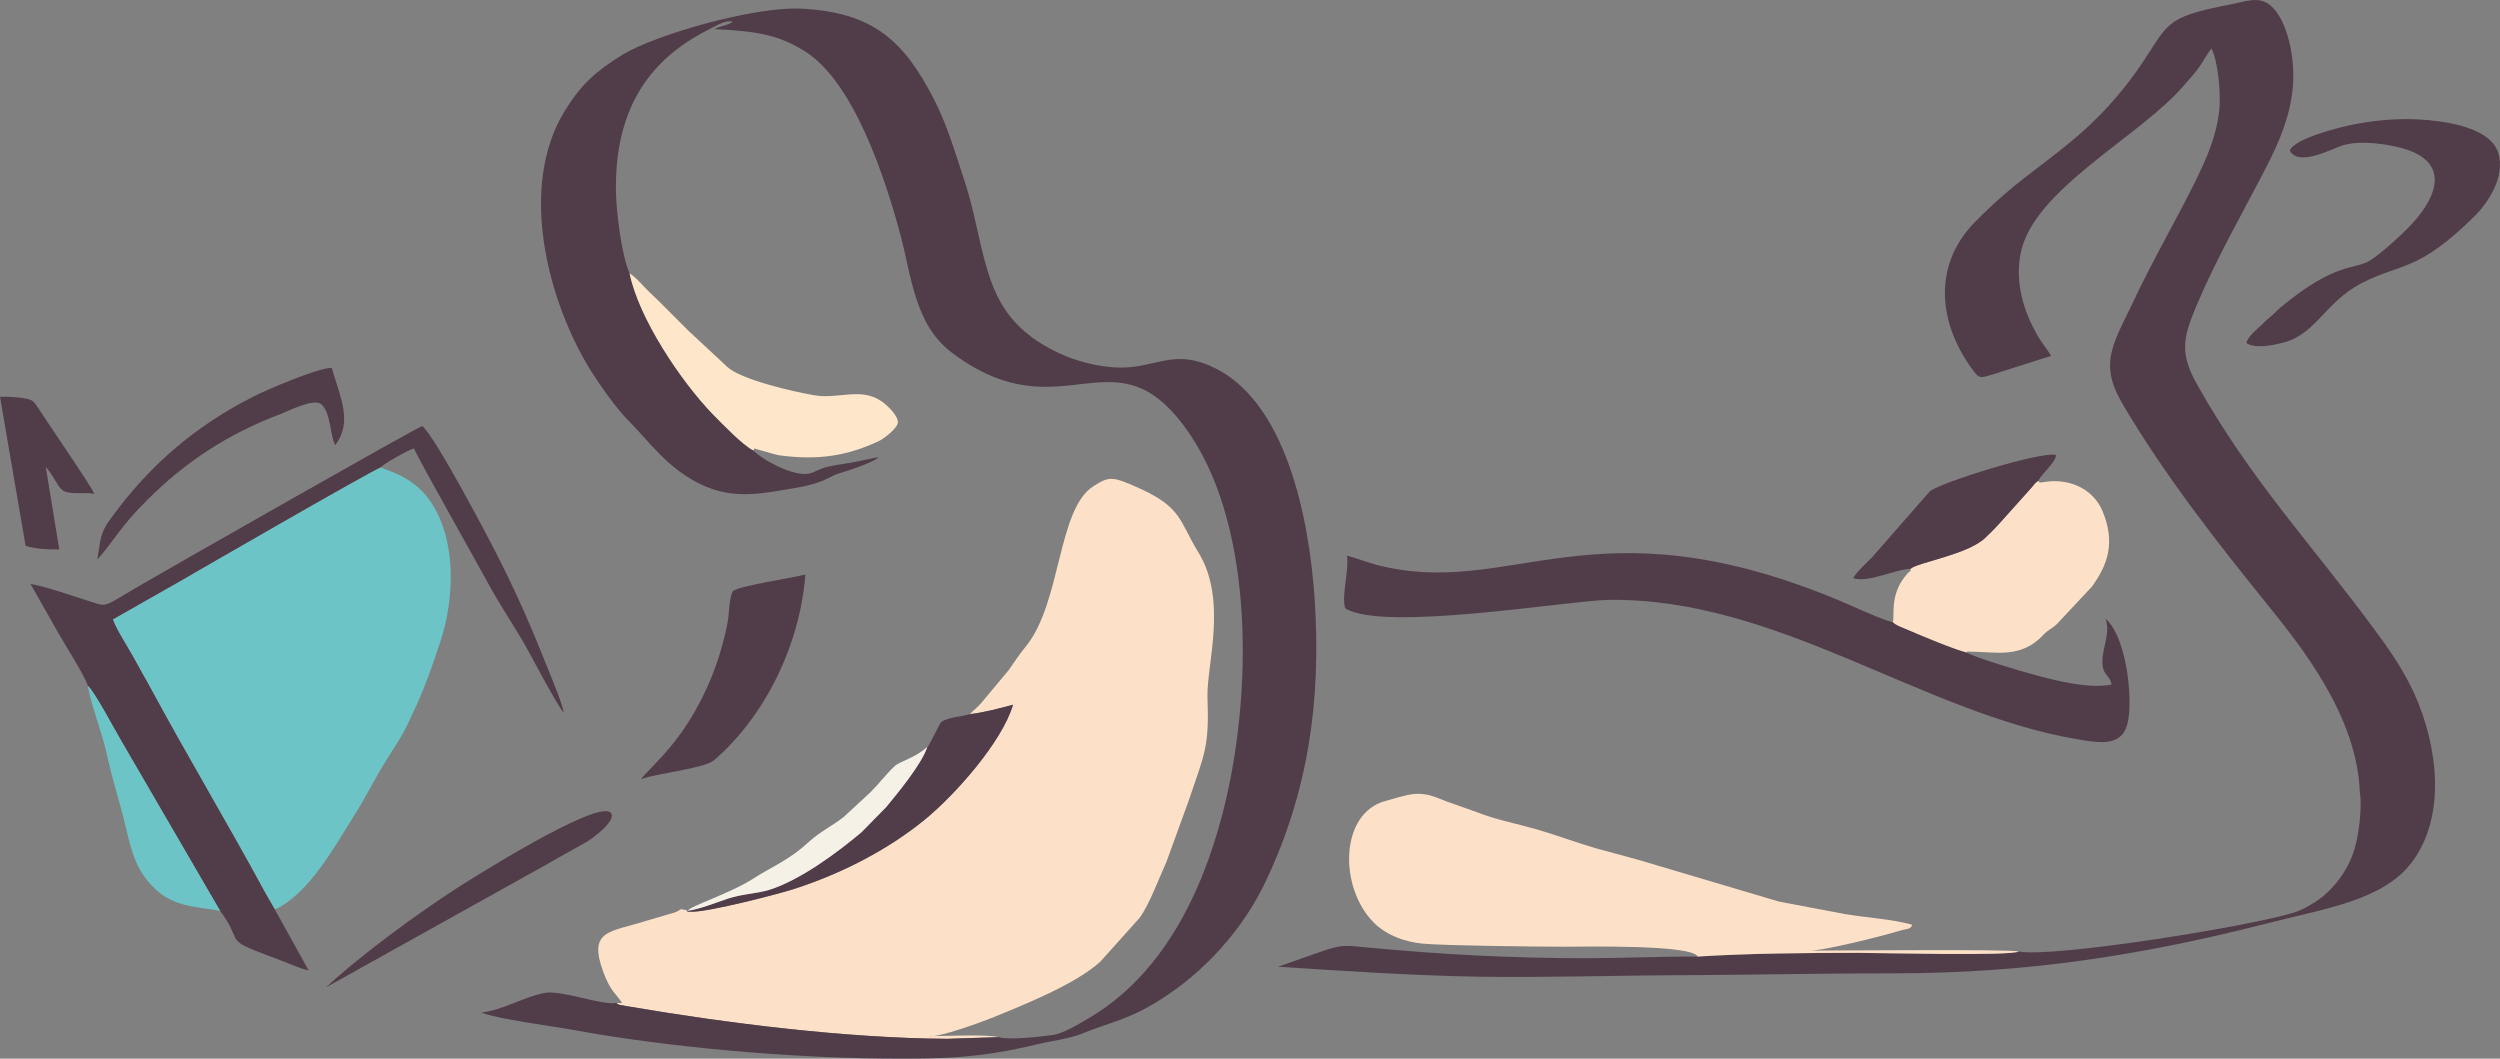 <?xml version="1.0" encoding="utf-8"?>
<!-- Generator: Adobe Illustrator 26.1.0, SVG Export Plug-In . SVG Version: 6.00 Build 0)  -->
<svg version="1.1" id="Слой_1" xmlns="http://www.w3.org/2000/svg" xmlns:xlink="http://www.w3.org/1999/xlink" x="0px" y="0px"
	 viewBox="0 0 420.75 178.17" style="enable-background:new 0 0 420.75 178.17;" xml:space="preserve">
<rect x="0" y="0" width="420.75" height="178.17" fill="#808080" stroke="none"/>
<style type="text/css">
	.st0{fill-rule:evenodd;clip-rule:evenodd;fill:#FCE1C8;}
	.st1{fill-rule:evenodd;clip-rule:evenodd;fill:#513D49;}
	.st2{fill-rule:evenodd;clip-rule:evenodd;fill:#6CC4C7;}
	.st3{fill-rule:evenodd;clip-rule:evenodd;fill:#FEE6CA;}
	.st4{fill-rule:evenodd;clip-rule:evenodd;fill:#F6F1E7;}
</style>
<g>
	<path class="st0" d="M163.25,120.19c2.55-0.31,4.9-0.96,7.26-1.59c-1.87,6.32-9.78,15.17-14.74,19.25
		c-6.29,5.16-14.06,9.16-22.11,11.76c-2.52,0.82-14.49,3.91-17.23,3.83c-1.05-0.03-0.45,0.09-0.91-0.26
		c-1.47-0.31-0.65-0.11-1.9,0.37l-5.02,1.47c-5.98,1.9-9.67,1.45-7.06,8.59c1.22,3.32,2.27,3.74,3.15,5.19h-1.02
		c0.06,0.03,0.14,0,0.17,0.09c0.03,0.09,0.14,0.09,0.2,0.11c1.64,0.62-1.3-0.37,0.4,0.14c0.23,0.06,0.77,0.14,1.02,0.2
		c16.95,2.89,36.85,5.39,53.94,5.5l8.7-0.28c-2.01-0.54-9.18-0.17-11.76-0.17c1.47,0.31,8.96-2.41,10.54-3.06
		c5.58-2.27,14.23-5.73,18.34-9.52l6.58-7.34c1.67-2.27,3.29-6.77,4.51-9.41l3.71-10.2c2.81-8.31,3.49-9.07,3.2-17.57
		c-0.17-5.3,3.43-16.27-1.53-24.32c-3.2-5.19-2.72-7.57-10.03-10.83c-4.42-1.98-4.96-2.04-7.68-0.28
		c-6.01,3.88-5.36,19.53-11.28,26.87c-1.11,1.36-1.84,2.47-2.92,4.03l-4.71,5.64c-0.34,0.34-0.48,0.51-0.82,0.82
		c-0.23,0.2-0.34,0.31-0.54,0.48L163.25,120.19z"/>
	<path class="st1" d="M126.79,75.8c-1.73-0.82-5.33-4.56-6.77-6.04c-5.39-5.56-12.53-16.21-14.06-23.78
		c-1.33-2.89-2.24-10.23-2.3-13.92c-0.14-12.67,4.71-21.66,15.65-27.1c0.91-0.45,2.83-1.73,4-1.28c-1.13,0.74-2.15,0.68-3.06,1.22
		c6.52,0.34,10.57,0.77,15.28,3.77c8.22,5.24,13.46,21.32,16.04,30.95c1.84,6.94,2.41,15.05,8.62,19.73
		c19.05,14.34,27.58-5.16,40.34,14.14c10.4,15.79,10.43,43.29,5.22,63.47c-3.66,14.09-10.46,27.24-22.34,34.3
		c-1.56,0.91-4.39,2.72-6.35,2.95c-2.04,0.26-7.23,0.88-8.96,0.34l-8.7,0.28c-17.09-0.11-36.99-2.61-53.94-5.5
		c-0.26-0.06-0.79-0.14-1.02-0.2c-1.7-0.51,1.25,0.48-0.4-0.14c-0.06-0.03-0.17-0.03-0.2-0.11c-0.03-0.09-0.11-0.06-0.17-0.09
		c-2.41,0.45-9.24-2.24-12.05-1.67c-3.46,0.65-7,2.89-10.6,3.29c2.75,1.13,12.13,2.3,15.76,2.98c15.76,2.89,35.91,4.62,51.82,4.76
		c10.06,0.09,16.36-0.06,25.88-2.38c2.49-0.6,5.36-0.91,7.57-1.79c5.1-2.07,7.82-2.3,13.24-5.73c7.43-4.68,13.89-11.79,17.74-19.93
		c7.14-15.08,9.38-30.36,8.22-47.65c-0.91-13.18-4.73-33.48-17.49-39.06c-6.63-2.95-9.64,0.6-16.04,0.23
		c-5.53-0.34-10.4-2.44-13.97-5.02c-3.51-2.58-5.92-5.84-7.57-11.37c-1.5-4.99-2.21-10.12-3.88-15.11
		c-1.56-4.73-2.95-9.47-5.1-13.61c-5.02-9.81-10.26-14.74-22.51-15.28c-7.91-0.34-24.49,4.42-29.99,7.8
		c-4.37,2.69-6.94,5.02-9.61,9.35c-8.11,13.1-2.61,32.68,4.39,43.85c1.42,2.27,4.31,6.38,6.18,8.22c3.77,3.8,6.66,8.16,12.39,10.89
		c5.5,2.61,10.29,1.5,16.24,0.48c4.51-0.79,5.22-1.84,6.97-2.38c1.5-0.45,4.71-1.5,6.07-2.32c0.06-0.03,0.11-0.09,0.17-0.11
		l0.28-0.2c0.03-0.09,0.09-0.09,0.14-0.11c-2.04,0.37-3.74,0.85-6.04,1.16c-1.02,0.17-2.13,0.34-3.06,0.6
		c-0.96,0.28-1.64,0.74-2.38,0.96C133.71,80.5,127.84,77.07,126.79,75.8L126.79,75.8z"/>
	<path class="st1" d="M397.16,133.4c0.4,2.3-0.11,6.75-0.85,9.33c-1.08,3.8-3.71,7.2-6.75,9.13c-1.02,0.62-2.21,1.33-3.51,1.73
		c-7.31,2.3-40.39,7.63-46.29,6.55c-1.25,0.79-23.53,0.23-27.01,0.23c-8.84,0-18.28,0.09-27.01,0.62
		c-6.24-0.03-12.53,0.28-18.82,0.28c-12.16,0-24.21-0.62-36.23-1.76c-4.2-0.37-4.62-0.68-8.45,0.68l-6.86,2.41
		c-0.06-0.06-0.14,0.06-0.2,0.11c11.34,0.71,22.11,1.47,33.73,1.67c11.68,0.17,23.44-0.23,35.04-0.26
		c11.71-0.06,23.27-0.31,35.04-0.31c21.86,0,41.33-2.98,62.25-8.33c9.98-2.58,19.9-3.88,24.77-10.49c5.75-7.77,4.25-19.53,0.34-28.2
		c-1.84-4.08-4.42-7.74-6.8-10.94c-10.71-14.51-20.52-24.77-29.65-40.9c-3-5.3-2.64-7.82-0.26-13.44
		c3.49-8.25,7.88-15.82,11.82-23.47c1.98-3.86,3.97-8.33,4.42-13.32c0.45-4.88-0.88-11.25-3.66-13.72
		c-2.01-1.79-4.37-0.71-6.94-0.23c-11.51,2.21-10.18,3.29-15.48,10.91c-3.09,4.42-6.77,8.39-10.66,11.65
		c-6.86,5.73-9.89,7.11-16.72,14c-7.34,7.43-6.15,17.38-0.2,25.2c0.96,1.28,1.25,1.02,3.09,0.51l9.89-3.15
		c-0.62-1.11-1.59-2.18-2.32-3.49c-2.3-4-3.74-8.73-2.83-13.63c1.96-10.83,20.27-19.84,27.5-28.4c0.94-1.08,1.59-1.73,2.52-3
		c0.77-1.05,1.33-2.27,2.13-3.2c1.13,2.3,1.59,7.6,1.3,10.46c-0.37,3.29-1.47,6.35-2.69,9.07c-2.89,6.46-8.36,15.68-11.85,23.22
		c-1.13,2.44-2.89,5.53-3.54,8.22c-0.91,3.57,0.43,6.49,1.9,9.01c7.14,12.05,15.73,23.02,24.49,33.85
		C387.24,108.76,396.74,120.53,397.16,133.4L397.16,133.4z"/>
	<path class="st2" d="M46.26,153.07c5.73-2.64,10.01-10.52,13.35-15.82c1.93-3.03,3.51-6.32,5.39-9.27c2.95-4.76,2.61-3.86,5.1-9.3
		c1.62-3.57,2.69-6.75,4-10.66c2.41-7.26,2.78-17.09-1.64-23.61c-3.12-4.59-7.91-5.27-8.33-5.78C62.5,79.2,33,96.24,30.27,97.82
		l-11.28,6.41c0.45,1.47,2.44,4.54,3.32,6.12c1.13,2.1,2.32,4.11,3.43,6.18c5.92,10.94,12.81,22.48,18.79,33.53l1.64,2.86
		C46.2,152.96,46.23,153.01,46.26,153.07L46.26,153.07z"/>
	<path class="st0" d="M285.73,160.98c8.73-0.54,18.17-0.62,27.01-0.62c3.49,0,25.77,0.57,27.01-0.23
		c-1.42-0.4-31.21-0.14-35.38-0.14c2.3,0.11,12.25-2.41,15.56-3.4c0.99-0.31,1.59-0.11,1.9-0.96c-3.54-0.96-7.51-1.16-11.31-1.79
		l-11.11-2.1l-20.35-6.04c-3.34-1.05-6.94-1.96-10.32-2.89c-3.51-1.02-6.72-2.24-10.01-3.2c-3.54-1.02-6.97-1.64-10.26-2.95
		l-4.96-1.76c-2.04-0.79-3.26-1.42-5.47-1.28c-1.67,0.17-3.46,0.82-4.9,1.19c-7.65,2.07-7.82,14.46-2.01,20.38
		c1.81,1.87,4.73,3.29,8.42,3.63c3.66,0.34,19.25,0.51,23.75,0.51C266.66,159.33,284.66,158.94,285.73,160.98L285.73,160.98z"/>
	<path class="st1" d="M331,109.81c-1.87-0.43-7.34-2.69-9.55-3.66c-1.08-0.48-2.32-0.85-2.92-1.47c-1.05-0.03-7.77-3.12-9.35-3.77
		c-41.27-17.06-54.77,0-77.5-5.84c-1.81-0.48-3.34-1.13-4.99-1.56c0.4,2.55-1.02,6.97-0.26,8.9c6.49,3.97,37.62-1.36,44.33-1.45
		c28.4-0.37,52.7,19.02,78.75,23.44c3.8,0.65,7.34,1.25,8.45-2.27c1.11-3.43,0.2-14.6-3.6-18.03c0.71,2.1-0.11,4-0.43,6.04
		c-0.51,3.63,1.08,3.12,1.45,5.07c-3.83,0.79-9.72-0.74-13.21-1.7C340.24,113.02,332.05,110.55,331,109.81L331,109.81z"/>
	<path class="st1" d="M14.77,115.43c1.02,0.71,4.76,7.8,5.75,9.44l16.53,28.43c3.6,4.82,1.08,4.73,5.75,6.63
		c1.56,0.62,2.98,1.16,4.51,1.73c1.33,0.48,3.2,1.39,4.62,1.64l-5.67-10.23c-0.03-0.06-0.06-0.11-0.09-0.14l-1.64-2.86
		c-5.98-11.06-12.87-22.59-18.79-33.53c-1.11-2.07-2.3-4.08-3.43-6.18c-0.88-1.59-2.86-4.65-3.32-6.12l11.28-6.41
		C33,96.24,62.5,79.2,64.12,78.63c0.26-0.48,4.68-2.95,5.56-3.17c0.51,1.45,11.11,20.15,12.33,22.45c2.13,4,4.45,7.26,6.55,11
		c1.05,1.9,5.39,10.12,6.32,11.03c-0.34-1.76-1.73-5.07-2.41-6.77c-2.72-6.8-4.93-12.05-8.25-18.65c-1.81-3.69-11-21.09-13.15-22.82
		c-0.82,0.17-42.58,23.95-47.82,27.01c-6.21,3.63-5.02,3.46-8.5,2.38c-2.47-0.77-7.17-2.44-9.61-2.81l4.85,8.56
		C10.91,108.42,14.57,114.26,14.77,115.43L14.77,115.43z"/>
	<path class="st0" d="M321.51,95.75c0.11,0.57,0.14,0.09-0.45,0.74c-3.26,3.54-2.07,7.48-2.52,8.19c0.6,0.62,1.84,0.99,2.92,1.47
		c2.21,0.96,7.68,3.23,9.55,3.66c0.26-0.31,0-0.14,0.62-0.14c4.28,0.03,8.48,1.22,12.25-2.81c0.82-0.88,1.5-1.08,2.27-1.81
		l5.92-6.32c2.64-3.66,4-7.37,1.79-12.7c-1.59-3.83-5.64-5.47-9.41-4.96c-1.53,0.2-1.05,0.2-1.42-0.14
		c-0.68,0.45-0.65,0.62-1.25,1.28l-5.33,5.95c-0.77,0.85-1.45,1.5-2.27,2.3C331.29,93.34,322.67,94.65,321.51,95.75L321.51,95.75z"
		/>
	<path class="st1" d="M385.37,25.34c1.45,2.75,6.86-0.2,8.84-0.85c3-0.94,7.51-0.28,10.29,0.51c8.48,2.49,5.22,8.96,0.62,13.52
		c-1.42,1.45-4.51,4.22-6.21,5.3c-2.64,1.64-5.81,0.17-15.11,7.94c-0.6,0.48-0.94,0.94-1.5,1.39c-0.6,0.48-0.94,0.79-1.5,1.36
		c-1.02,0.96-2.58,2.21-2.72,3.23c1.47,0.99,4.42,0.4,6.32-0.11c5.41-1.45,6.97-6.83,13.07-9.98c6.69-3.46,9.41-1.76,19.11-11.37
		c1.79-1.79,5.22-6.35,3.86-10.6c-1.08-3.4-6.07-4.73-10.06-5.27c-4.88-0.65-9.3-0.4-14,0.48C393.7,21.4,386.16,23.3,385.37,25.34
		L385.37,25.34z"/>
	<path class="st3" d="M126.79,75.8c0.48-0.37-0.85-0.57,2.27,0.28c0.85,0.23,1.62,0.51,2.49,0.6c6.12,0.77,11.03,0.09,16.44-2.49
		c0.79-0.37,3-2.1,3.12-3.03c0.11-1.22-1.93-3.06-2.72-3.6c-3.57-2.47-7.23-0.31-11.42-1.05c-3.49-0.6-12.13-2.58-14.51-4.71
		l-6.58-6.12c-1.13-1.13-2.1-2.1-3.26-3.26c-1.13-1.13-2.07-2.1-3.26-3.2c-1.25-1.16-2.04-2.32-3.4-3.23
		c1.53,7.57,8.67,18.23,14.06,23.78C121.46,71.23,125.06,74.98,126.79,75.8L126.79,75.8z"/>
	<path class="st1" d="M107.86,131.13c2.78-0.99,10.69-1.81,12.3-3.17c8.31-7.14,14.43-19.02,15.39-31.27
		c-2.32,0.6-11.23,1.93-12.19,2.78c-0.68,1.16-0.6,3.6-0.88,5.13c-0.28,1.62-0.71,3.26-1.16,4.82c-1.64,5.64-4.42,11.17-7.94,15.59
		C111.17,127.79,108.85,129.91,107.86,131.13L107.86,131.13z"/>
	<path class="st1" d="M321.51,95.75c1.16-1.11,9.78-2.41,12.67-5.3c0.82-0.79,1.5-1.45,2.27-2.3l5.33-5.95
		c0.6-0.65,0.57-0.82,1.25-1.28c0.54-1.11,3.09-3.26,2.98-4.37c-2.86-0.54-19.56,4.71-21.23,6.15l-9.75,11.14
		c-0.48,0.45-2.89,2.75-3.12,3.46C314.33,98.16,319.24,95.73,321.51,95.75L321.51,95.75z"/>
	<path class="st1" d="M163.25,120.19c-1.39,0.43-4.08,0.54-4.96,1.47l-1.96,3.74c-0.54,0.77,0.11,0.06-0.26,0.26
		c-0.94,2.98-5.24,8.11-6.92,10.15l-4.17,4.25c-4,3.37-10.29,8.05-15.51,9.69c-2.13,0.65-4.54,0.68-6.94,1.47
		c-2.15,0.71-4.59,1.73-6.83,2.07l-0.2-0.11c0.45,0.34-0.14,0.23,0.91,0.26c2.75,0.09,14.71-3,17.23-3.83
		c8.05-2.61,15.82-6.6,22.11-11.76c4.96-4.08,12.87-12.93,14.74-19.25C168.15,119.22,165.8,119.88,163.25,120.19L163.25,120.19z"/>
	<path class="st2" d="M37.05,153.3l-16.53-28.43c-0.99-1.64-4.73-8.73-5.75-9.44c0.71,3.77,2.44,7.88,3.29,11.88
		c0.88,4.03,2.13,7.74,3.09,11.82c1.13,4.82,1.93,7.46,4.79,10.32C29.25,152.76,33.42,152.59,37.05,153.3L37.05,153.3z"/>
	<path class="st1" d="M16.38,94.17c2.83-3.15,3.77-5.44,8.39-10.01c6.43-6.43,13.58-11.14,22.48-14.49c1.53-0.6,5.56-2.66,6.8-1.64
		c1.7,1.45,1.47,5.39,2.38,6.89c2.89-3.88,0.96-7.74-0.6-13.01c-2.3-0.03-10.97,3.71-13.04,4.76C32.8,71.69,25,78.46,18.6,87.33
		C16.78,89.83,16.98,90.68,16.38,94.17L16.38,94.17z"/>
	<path class="st1" d="M3.74,66.98c-1.08-0.14-2.58-0.26-3.74-0.2l4.31,25.09c1.59,0.48,3.6,0.65,5.67,0.6L7.71,78.63
		c0.99,0.94,1.84,3,2.69,3.77c1.08,0.99,3.91,0.37,5.47,0.71c-0.26-0.94-7.94-12.08-9.55-14.6C5.58,67.38,5.41,67.24,3.74,66.98
		L3.74,66.98z"/>
	<path class="st1" d="M92.38,145.27c2.1-1.25,4.22-2.35,6.29-3.54c1.25-0.74,5.36-3.83,4.05-4.99
		c-2.38-2.13-23.67,11.34-25.82,12.73c-6.63,4.25-16.53,11.54-22.03,16.7L92.38,145.27z"/>
	<path class="st4" d="M115.71,153.3c2.24-0.34,4.68-1.36,6.83-2.07c2.41-0.79,4.82-0.82,6.94-1.47c5.22-1.64,11.51-6.32,15.51-9.69
		l4.17-4.25c1.67-2.04,5.98-7.17,6.92-10.15c-2.1,1.96-4.59,2.38-5.58,3.34c-1.45,1.36-2.61,2.95-4.05,4.37l-4.48,4.14
		c-1.73,1.33-3.32,2.13-4.96,3.43c-0.91,0.71-1.45,1.3-2.32,1.98c-2.75,2.18-5.22,3.2-7.85,4.9
		C122.91,150.38,116.33,152.39,115.71,153.3L115.71,153.3z"/>
</g>
</svg>

